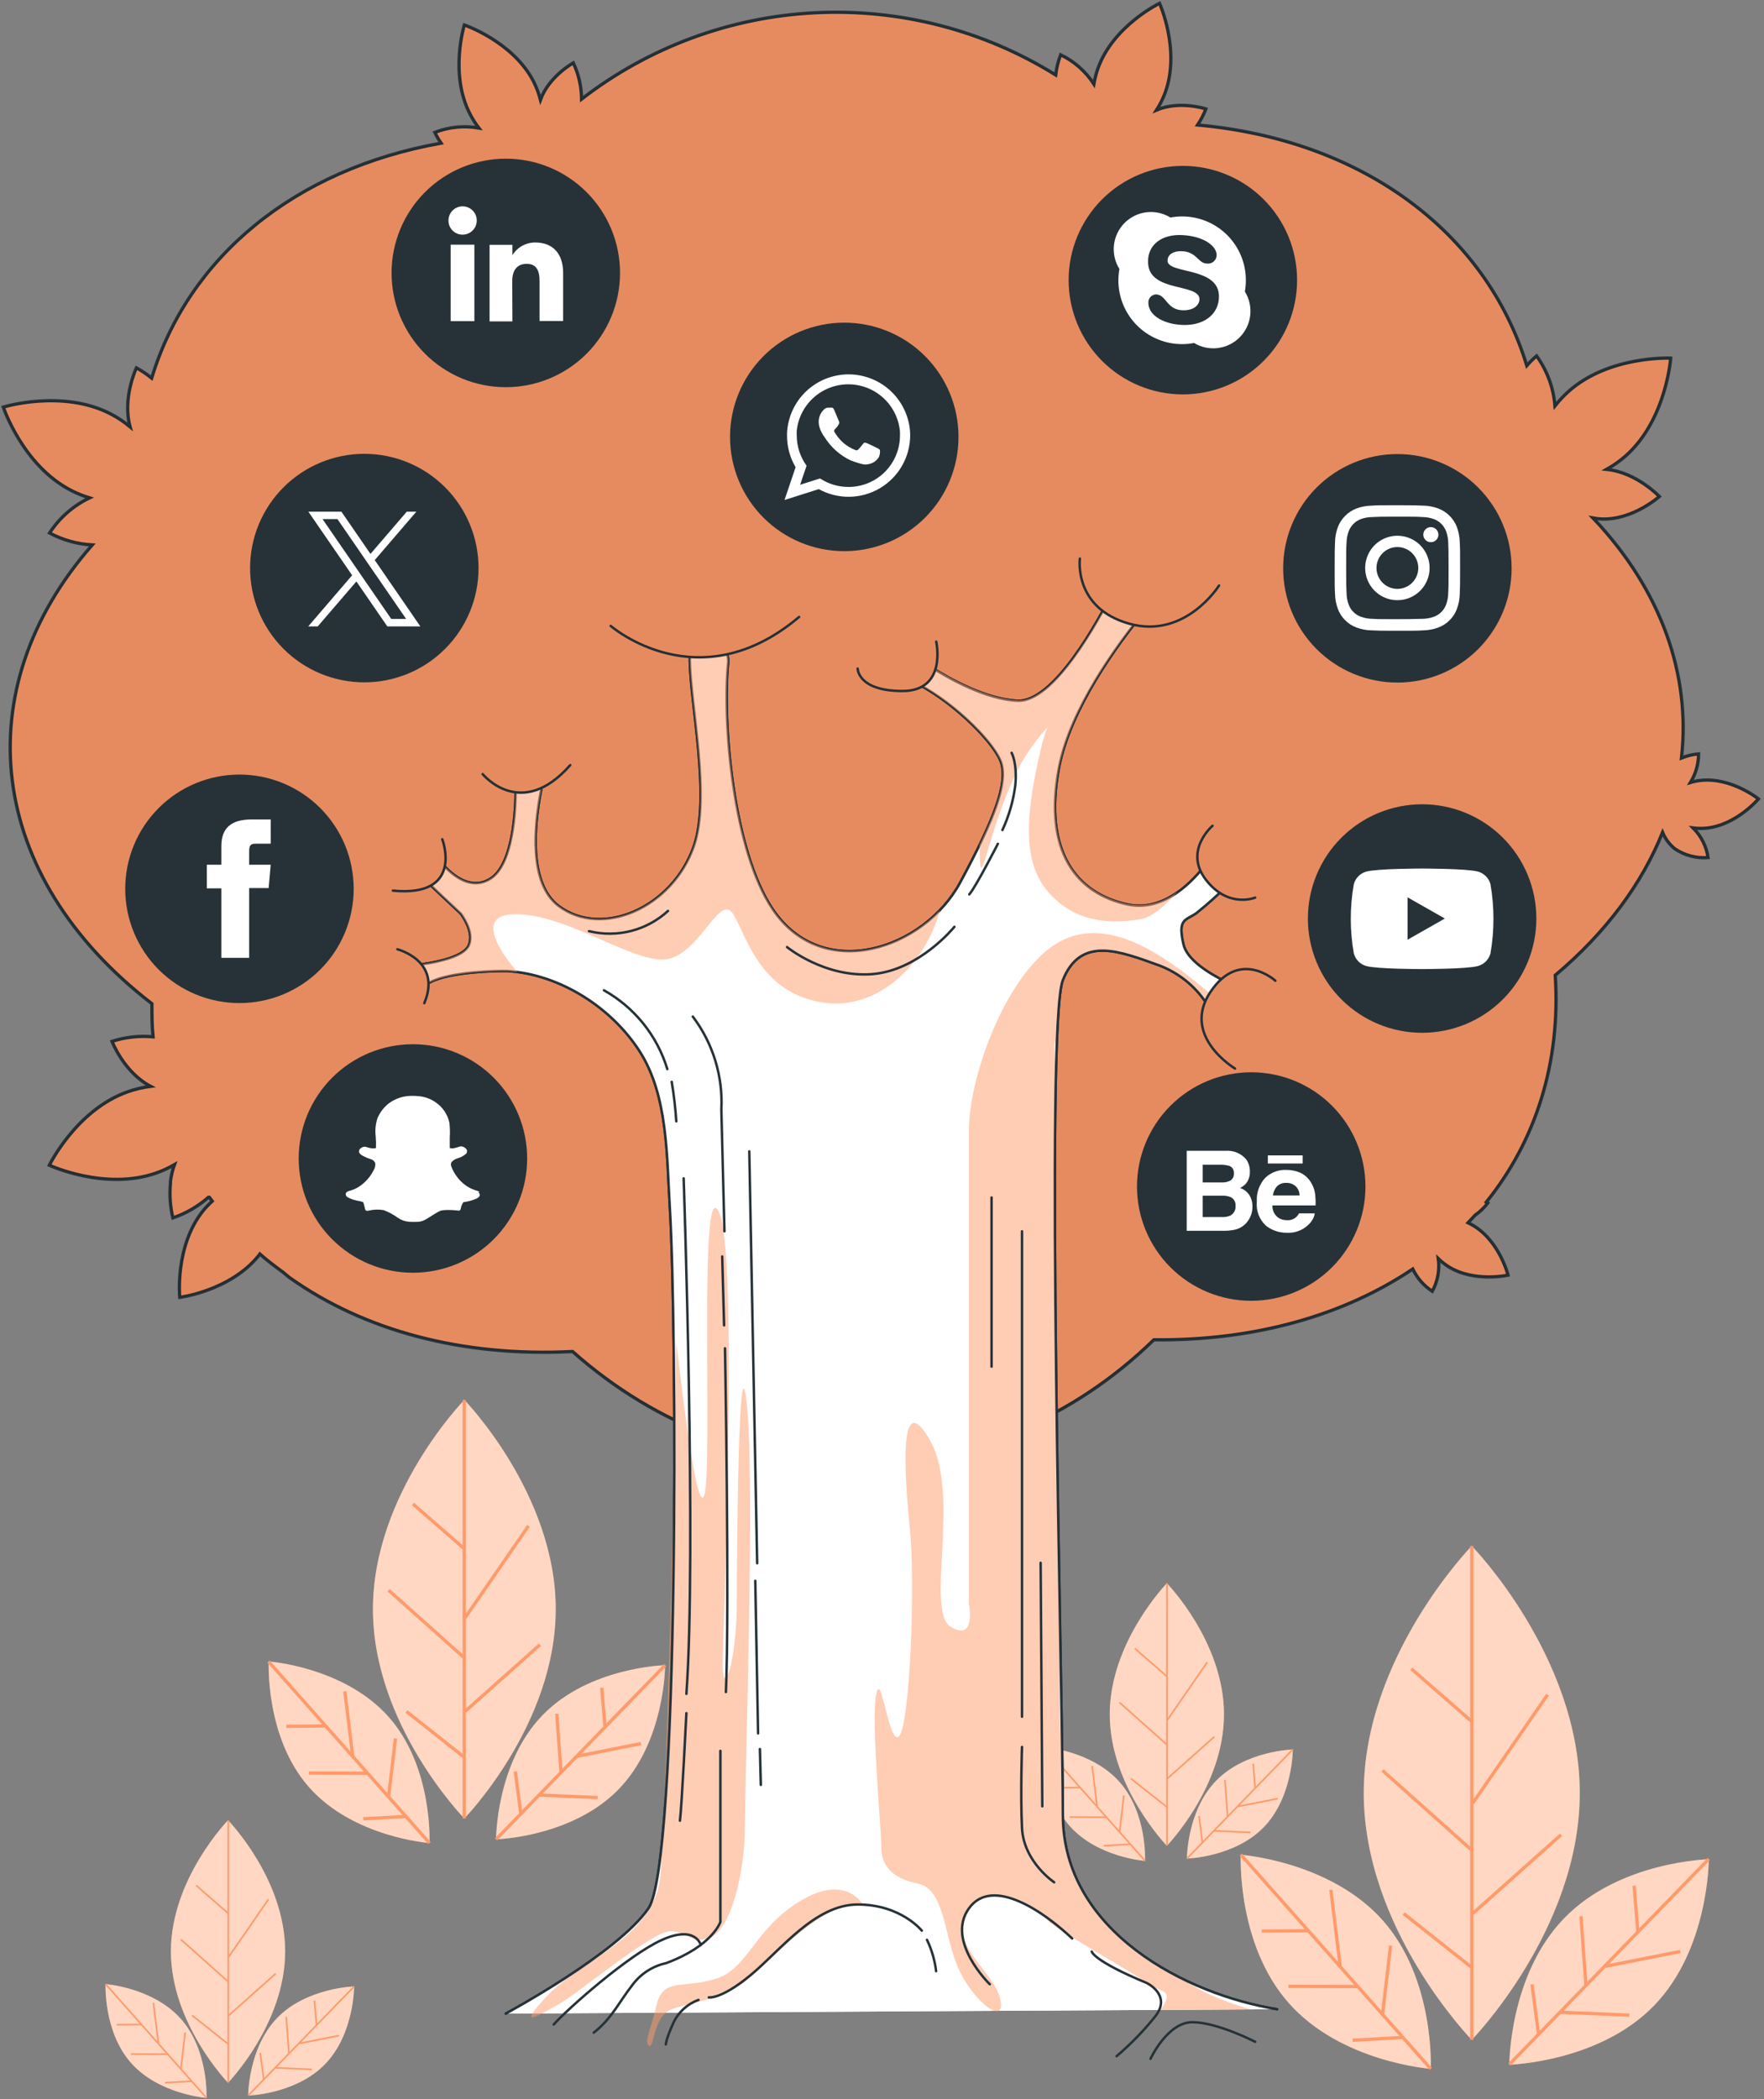<svg width="538" height="640" viewBox="0 0 538 640" fill="none" xmlns="http://www.w3.org/2000/svg">
<rect x="0" y="0" width="538" height="640" fill="#808080" stroke="none"/>
<path d="M393.106 610.804C409.098 628.851 436.36 630.803 436.36 630.803C436.36 630.803 437.684 603.505 421.692 585.511C405.701 567.516 378.421 565.53 378.421 565.53C378.421 565.53 377.097 592.775 393.106 610.804Z" fill="#FF9A6A"/>
<path opacity="0.6" d="M393.106 610.804C409.098 628.851 436.36 630.803 436.36 630.803C436.36 630.803 437.684 603.505 421.692 585.511C405.701 567.516 378.421 565.53 378.421 565.53C378.421 565.53 377.097 592.775 393.106 610.804Z" fill="white"/>
<path d="M415.928 546.681C415.928 588.263 448.869 621.97 448.869 621.97C448.869 621.97 481.81 588.263 481.81 546.681C481.81 505.1 448.869 471.375 448.869 471.375C448.869 471.375 415.928 505.082 415.928 546.681Z" fill="#FF9A6A"/>
<path opacity="0.6" d="M415.928 546.681C415.928 588.263 448.869 621.97 448.869 621.97C448.869 621.97 481.81 588.263 481.81 546.681C481.81 505.1 448.869 471.375 448.869 471.375C448.869 471.375 415.928 505.082 415.928 546.681Z" fill="white"/>
<path d="M448.869 621.97V471.375" stroke="#FF9A6A" stroke-miterlimit="10"/>
<path d="M448.868 524.906L430.42 508.81" stroke="#FF9A6A" stroke-miterlimit="10"/>
<path d="M449.164 549.8L472.002 516.702" stroke="#FF9A6A" stroke-miterlimit="10"/>
<path d="M448.868 564.136L421.641 539.835" stroke="#FF9A6A" stroke-miterlimit="10"/>
<path d="M449.164 583.455L476.095 559.45" stroke="#FF9A6A" stroke-miterlimit="10"/>
<path d="M449.164 600.143L428.086 583.455" stroke="#FF9A6A" stroke-miterlimit="10"/>
<path d="M436.361 630.803L378.422 565.478" stroke="#FF9A6A" stroke-miterlimit="10"/>
<path d="M399.012 588.698L384.832 588.803" stroke="#FF9A6A" stroke-miterlimit="10"/>
<path d="M408.715 599.377L405.893 576.243" stroke="#FF9A6A" stroke-miterlimit="10"/>
<path d="M414.115 605.718L392.949 605.648" stroke="#FF9A6A" stroke-miterlimit="10"/>
<path d="M421.676 613.975L424.115 593.21" stroke="#FF9A6A" stroke-miterlimit="10"/>
<path d="M428.085 621.222L412.529 622.093" stroke="#FF9A6A" stroke-miterlimit="10"/>
<path d="M477.036 584.918C460.243 602.216 460.33 629.548 460.33 629.548C460.33 629.548 487.662 628.834 504.455 611.536C521.248 594.238 521.161 566.906 521.161 566.906C521.161 566.906 493.846 567.498 477.036 584.918Z" fill="#FF9A6A"/>
<path opacity="0.6" d="M477.036 584.918C460.243 602.216 460.33 629.548 460.33 629.548C460.33 629.548 487.662 628.834 504.455 611.536C521.248 594.238 521.161 566.906 521.161 566.906C521.161 566.906 493.846 567.498 477.036 584.918Z" fill="white"/>
<path d="M460.33 629.461L521.161 566.819" stroke="#FF9A6A" stroke-miterlimit="10"/>
<path d="M499.542 589.082L498.375 574.937" stroke="#FF9A6A" stroke-miterlimit="10"/>
<path d="M489.613 599.551L512.468 595.022" stroke="#FF9A6A" stroke-miterlimit="10"/>
<path d="M483.691 605.404L482.176 584.291" stroke="#FF9A6A" stroke-miterlimit="10"/>
<path d="M476.008 613.557L496.912 614.445" stroke="#FF9A6A" stroke-miterlimit="10"/>
<path d="M469.267 620.507L467.246 605.038" stroke="#FF9A6A" stroke-miterlimit="10"/>
<path d="M94.32 545.009C107.89 560.303 130.989 561.958 130.989 561.958C130.989 561.958 132.103 538.825 118.551 523.53C104.998 508.235 81.969 506.598 81.969 506.598C81.969 506.598 80.767 529.731 94.32 545.009Z" fill="#FF9A6A"/>
<path opacity="0.6" d="M94.32 545.009C107.89 560.303 130.989 561.958 130.989 561.958C130.989 561.958 132.103 538.825 118.551 523.53C104.998 508.235 81.969 506.598 81.969 506.598C81.969 506.598 80.767 529.731 94.32 545.009Z" fill="white"/>
<path d="M113.742 490.659C113.742 525.899 141.614 554.468 141.614 554.468C141.614 554.468 169.486 525.899 169.486 490.659C169.486 455.418 141.614 426.849 141.614 426.849C141.614 426.849 113.742 455.418 113.742 490.659Z" fill="#FF9A6A"/>
<path opacity="0.6" d="M113.742 490.659C113.742 525.899 141.614 554.468 141.614 554.468C141.614 554.468 169.486 525.899 169.486 490.659C169.486 455.418 141.614 426.849 141.614 426.849C141.614 426.849 113.742 455.418 113.742 490.659Z" fill="white"/>
<path d="M141.58 554.468V426.849" stroke="#FF9A6A" stroke-miterlimit="10"/>
<path d="M141.579 472.211L125.953 458.571" stroke="#FF9A6A" stroke-miterlimit="10"/>
<path d="M141.824 493.306L161.178 465.26" stroke="#FF9A6A" stroke-miterlimit="10"/>
<path d="M141.58 505.465L118.516 484.875" stroke="#FF9A6A" stroke-miterlimit="10"/>
<path d="M141.824 521.84L164.662 501.494" stroke="#FF9A6A" stroke-miterlimit="10"/>
<path d="M141.824 535.985L123.969 521.84" stroke="#FF9A6A" stroke-miterlimit="10"/>
<path d="M130.988 561.958L81.881 506.598" stroke="#FF9A6A" stroke-miterlimit="10"/>
<path d="M99.336 526.265L87.316 526.37" stroke="#FF9A6A" stroke-miterlimit="10"/>
<path d="M107.558 535.323L105.172 515.708" stroke="#FF9A6A" stroke-miterlimit="10"/>
<path d="M112.122 540.689L94.197 540.637" stroke="#FF9A6A" stroke-miterlimit="10"/>
<path d="M118.533 547.709L120.606 530.098" stroke="#FF9A6A" stroke-miterlimit="10"/>
<path d="M123.968 553.841L110.781 554.572" stroke="#FF9A6A" stroke-miterlimit="10"/>
<path d="M165.463 522.99C151.231 537.658 151.301 560.826 151.301 560.826C151.301 560.826 174.452 560.216 188.684 545.549C202.916 530.881 202.847 507.73 202.847 507.73C202.847 507.73 179.695 508.27 165.463 522.99Z" fill="#FF9A6A"/>
<path opacity="0.6" d="M165.463 522.99C151.231 537.658 151.301 560.826 151.301 560.826C151.301 560.826 174.452 560.216 188.684 545.549C202.916 530.881 202.847 507.73 202.847 507.73C202.847 507.73 179.695 508.27 165.463 522.99Z" fill="white"/>
<path d="M151.301 560.826L202.847 507.73" stroke="#FF9A6A" stroke-miterlimit="10"/>
<path d="M184.52 526.596L183.527 514.611" stroke="#FF9A6A" stroke-miterlimit="10"/>
<path d="M176.105 535.48L195.477 531.63" stroke="#FF9A6A" stroke-miterlimit="10"/>
<path d="M171.088 540.427L169.816 522.537" stroke="#FF9A6A" stroke-miterlimit="10"/>
<path d="M164.592 547.343L182.291 548.092" stroke="#FF9A6A" stroke-miterlimit="10"/>
<path d="M158.877 553.231L157.152 540.131" stroke="#FF9A6A" stroke-miterlimit="10"/>
<path d="M40.004 629.043C48.505 638.624 62.98 639.669 62.98 639.669C62.98 639.669 63.677 625.176 55.176 615.595C46.675 606.014 32.199 604.969 32.199 604.969C32.199 604.969 31.503 619.462 40.004 629.043Z" fill="#FF9A6A"/>
<path opacity="0.6" d="M40.004 629.043C48.505 638.624 62.98 639.669 62.98 639.669C62.98 639.669 63.677 625.176 55.176 615.595C46.675 606.014 32.199 604.969 32.199 604.969C32.199 604.969 31.503 619.462 40.004 629.043Z" fill="white"/>
<path d="M52.127 594.987C52.127 617.075 69.547 635.053 69.547 635.053C69.547 635.053 86.967 617.145 86.967 594.987C86.967 572.828 69.547 555.008 69.547 555.008C69.547 555.008 52.127 572.898 52.127 594.987Z" fill="#FF9A6A"/>
<path opacity="0.6" d="M52.127 594.987C52.127 617.075 69.547 635.053 69.547 635.053C69.547 635.053 86.967 617.145 86.967 594.987C86.967 572.828 69.547 555.008 69.547 555.008C69.547 555.008 52.127 572.898 52.127 594.987Z" fill="white"/>
<path d="M69.617 634.983V555.008" stroke="#FF9A6A" stroke-width="0.5" stroke-miterlimit="10"/>
<path d="M69.618 583.42L59.828 574.884" stroke="#FF9A6A" stroke-width="0.5" stroke-miterlimit="10"/>
<path d="M69.773 596.642L81.898 579.083" stroke="#FF9A6A" stroke-width="0.5" stroke-miterlimit="10"/>
<path d="M69.617 604.255L55.158 591.364" stroke="#FF9A6A" stroke-width="0.5" stroke-miterlimit="10"/>
<path d="M69.773 614.515L84.075 601.781" stroke="#FF9A6A" stroke-width="0.5" stroke-miterlimit="10"/>
<path d="M69.775 623.381L58.574 614.515" stroke="#FF9A6A" stroke-width="0.5" stroke-miterlimit="10"/>
<path d="M62.98 639.669L32.199 604.969" stroke="#FF9A6A" stroke-width="0.5" stroke-miterlimit="10"/>
<path d="M43.139 617.302L35.596 617.354" stroke="#FF9A6A" stroke-width="0.5" stroke-miterlimit="10"/>
<path d="M48.295 622.981L46.797 610.682" stroke="#FF9A6A" stroke-width="0.5" stroke-miterlimit="10"/>
<path d="M51.152 626.343L39.916 626.308" stroke="#FF9A6A" stroke-width="0.5" stroke-miterlimit="10"/>
<path d="M55.176 630.733L56.465 619.706" stroke="#FF9A6A" stroke-width="0.5" stroke-miterlimit="10"/>
<path d="M58.591 634.583L50.316 635.035" stroke="#FF9A6A" stroke-width="0.5" stroke-miterlimit="10"/>
<path d="M84.582 615.246C75.662 624.444 75.697 638.955 75.697 638.955C75.697 638.955 90.208 638.572 99.127 629.391C108.046 620.211 108.011 605.683 108.011 605.683C108.011 605.683 93.501 606.066 84.582 615.246Z" fill="#FF9A6A"/>
<path opacity="0.6" d="M84.582 615.246C75.662 624.444 75.697 638.955 75.697 638.955C75.697 638.955 90.208 638.572 99.127 629.391C108.046 620.211 108.011 605.683 108.011 605.683C108.011 605.683 93.501 606.066 84.582 615.246Z" fill="white"/>
<path d="M75.697 638.955L108.011 605.683" stroke="#FF9A6A" stroke-width="0.5" stroke-miterlimit="10"/>
<path d="M96.531 617.511L95.904 610.003" stroke="#FF9A6A" stroke-width="0.5" stroke-miterlimit="10"/>
<path d="M91.254 623.068L103.396 620.664" stroke="#FF9A6A" stroke-width="0.5" stroke-miterlimit="10"/>
<path d="M88.118 626.169L87.299 614.968" stroke="#FF9A6A" stroke-width="0.5" stroke-miterlimit="10"/>
<path d="M84.023 630.506L95.137 630.977" stroke="#FF9A6A" stroke-width="0.5" stroke-miterlimit="10"/>
<path d="M80.453 634.199L79.373 625.995" stroke="#FF9A6A" stroke-width="0.5" stroke-miterlimit="10"/>
<path d="M326.266 556.785C334.749 566.366 349.225 567.411 349.225 567.411C349.225 567.411 349.939 552.918 341.438 543.337C332.937 533.756 318.461 532.71 318.461 532.71C318.461 532.71 317.799 547.204 326.266 556.785Z" fill="#FF9A6A"/>
<path opacity="0.6" d="M326.266 556.785C334.749 566.366 349.225 567.411 349.225 567.411C349.225 567.411 349.939 552.918 341.438 543.337C332.937 533.756 318.461 532.71 318.461 532.71C318.461 532.71 317.799 547.204 326.266 556.785Z" fill="white"/>
<path d="M338.461 522.729C338.461 544.817 355.881 562.795 355.881 562.795C355.881 562.795 373.301 544.887 373.301 522.729C373.301 500.571 355.881 482.75 355.881 482.75C355.881 482.75 338.461 500.658 338.461 522.729Z" fill="#FF9A6A"/>
<path opacity="0.6" d="M338.461 522.729C338.461 544.817 355.881 562.795 355.881 562.795C355.881 562.795 373.301 544.887 373.301 522.729C373.301 500.571 355.881 482.75 355.881 482.75C355.881 482.75 338.461 500.658 338.461 522.729Z" fill="white"/>
<path d="M355.916 562.725V482.75" stroke="#FF9A6A" stroke-width="0.5" stroke-miterlimit="10"/>
<path d="M355.915 511.179L346.107 502.626" stroke="#FF9A6A" stroke-width="0.5" stroke-miterlimit="10"/>
<path d="M356.072 524.384L368.197 506.824" stroke="#FF9A6A" stroke-width="0.5" stroke-miterlimit="10"/>
<path d="M355.916 532.014L341.457 519.105" stroke="#FF9A6A" stroke-width="0.5" stroke-miterlimit="10"/>
<path d="M356.072 542.274L370.374 529.522" stroke="#FF9A6A" stroke-width="0.5" stroke-miterlimit="10"/>
<path d="M356.072 551.123L344.871 542.274" stroke="#FF9A6A" stroke-width="0.5" stroke-miterlimit="10"/>
<path d="M349.26 567.411L318.496 532.71" stroke="#FF9A6A" stroke-width="0.5" stroke-miterlimit="10"/>
<path d="M329.437 545.044L321.895 545.114" stroke="#FF9A6A" stroke-width="0.5" stroke-miterlimit="10"/>
<path d="M334.594 550.722L333.096 538.441" stroke="#FF9A6A" stroke-width="0.5" stroke-miterlimit="10"/>
<path d="M337.451 554.085L326.215 554.05" stroke="#FF9A6A" stroke-width="0.5" stroke-miterlimit="10"/>
<path d="M341.475 558.475L342.764 547.448" stroke="#FF9A6A" stroke-width="0.5" stroke-miterlimit="10"/>
<path d="M344.87 562.324L336.613 562.777" stroke="#FF9A6A" stroke-width="0.5" stroke-miterlimit="10"/>
<path d="M370.878 542.988C361.959 552.186 361.994 566.697 361.994 566.697C361.994 566.697 376.505 566.314 385.424 557.133C394.343 547.953 394.291 533.425 394.291 533.425C394.291 533.425 379.797 533.808 370.878 542.988Z" fill="#FF9A6A"/>
<path opacity="0.6" d="M370.878 542.988C361.959 552.186 361.994 566.697 361.994 566.697C361.994 566.697 376.505 566.314 385.424 557.133C394.343 547.953 394.291 533.425 394.291 533.425C394.291 533.425 379.797 533.808 370.878 542.988Z" fill="white"/>
<path d="M361.994 566.697L394.291 533.425" stroke="#FF9A6A" stroke-width="0.5" stroke-miterlimit="10"/>
<path d="M382.811 545.253L382.201 537.745" stroke="#FF9A6A" stroke-width="0.5" stroke-miterlimit="10"/>
<path d="M377.551 550.81L389.693 548.406" stroke="#FF9A6A" stroke-width="0.5" stroke-miterlimit="10"/>
<path d="M374.397 553.928L373.596 542.709" stroke="#FF9A6A" stroke-width="0.5" stroke-miterlimit="10"/>
<path d="M370.322 558.248L381.419 558.718" stroke="#FF9A6A" stroke-width="0.5" stroke-miterlimit="10"/>
<path d="M366.75 561.941L365.67 553.736" stroke="#FF9A6A" stroke-width="0.5" stroke-miterlimit="10"/>
<path d="M520.342 252.527C529.558 251.622 536.317 243.591 536.317 243.591C536.317 243.591 528.129 237.024 518.897 237.929C517.775 238.035 516.666 238.251 515.587 238.574C517.194 235.952 518.05 232.939 518.06 229.864C516.265 230.012 514.502 230.435 512.834 231.118C515.691 205.702 506.668 179.903 485.868 157.954C486.691 158.106 487.523 158.205 488.359 158.25C497.975 158.668 506.093 151.387 506.093 151.387C506.093 151.387 499.125 144.018 490.014 143.112C492.1 141.946 494.056 140.562 495.85 138.984C508.236 127.957 509.542 109.196 509.542 109.196C509.542 109.196 490.763 108.325 478.378 119.351C476.877 120.699 475.496 122.173 474.249 123.759C473.81 118.26 471.869 112.988 468.64 108.516C467.575 109.428 466.579 110.418 465.661 111.478C453.136 70.61 415.422 42.651 365.252 38.105C366.274 36.569 367.127 34.928 367.796 33.21C367.796 33.21 359.782 30.562 352.745 33.541C353.816 31.858 354.704 30.065 355.392 28.193C360.078 15.215 353.65 1 353.65 1C353.65 1 339.575 7.794 334.889 20.754C334.327 22.335 333.902 23.961 333.617 25.614C331.123 21.765 327.615 18.679 323.479 16.695C322.724 18.675 322.215 20.741 321.964 22.845C299.986 9.188 274.359 2.576 248.517 3.893C222.675 5.21 197.853 14.393 177.378 30.213C177.348 26.392 176.486 22.623 174.852 19.169C174.852 19.169 167.431 23.245 164.835 30.405C164.329 28.478 163.622 26.61 162.727 24.831C156.421 12.637 141.614 7.602 141.614 7.602C141.614 7.602 136.981 22.531 143.356 34.795C144.119 36.285 145.017 37.702 146.039 39.028C141.523 38.239 136.878 38.703 132.608 40.369C133.157 41.511 133.798 42.606 134.524 43.644C90.016 51.57 57.476 78.275 46.257 115.293C44.804 114.11 43.248 113.06 41.606 112.157C41.606 112.157 37.234 121.302 39.672 130.134C37.835 128.605 35.838 127.279 33.715 126.18C18.977 118.585 1 124.125 1 124.125C1 124.125 6.94 141.963 21.695 149.54C23.492 150.463 25.37 151.221 27.304 151.805C22.333 154.189 18.114 157.896 15.11 162.518C19.129 164.67 23.571 165.913 28.123 166.159C-10.584 210.249 -4.261 267.056 46.327 306.042C46.327 309.526 46.327 312.818 46.675 316.128C42.449 315.742 38.188 316.216 34.15 317.521C34.15 317.521 37.791 326.98 45.909 331.231C43.535 331.542 41.2 332.096 38.941 332.886C23.263 338.425 15.04 355.288 15.04 355.288C15.04 355.288 32.095 363.179 47.72 357.64C49.623 356.968 51.46 356.122 53.208 355.114C52.609 356.745 52.2 358.44 51.988 360.166C51.979 360.357 51.979 360.549 51.988 360.74C51.645 364.293 51.892 367.878 52.72 371.349C56.712 369.999 60.396 367.867 63.555 365.078H63.851C64.13 365.479 64.426 365.862 64.722 366.245C63.696 367.177 62.741 368.184 61.865 369.259C53.26 380.042 54.81 395.58 54.81 395.58C54.81 395.58 70.192 393.647 78.902 382.846L79.251 382.359C81.567 384.414 83.832 386.086 86.358 387.95C87.456 388.856 88.1 389.449 88.779 389.884C111.042 405.562 140.708 413.819 174.625 412.095C226.99 458.606 302.07 457.09 351.908 408.523C382.986 408.854 410.091 400.928 430.873 386.94C432.199 389.708 434.26 392.058 436.831 393.734C438.492 390.7 439.14 387.215 438.677 383.787C439.636 384.723 440.693 385.553 441.831 386.261C449.704 391.121 459.947 388.804 459.947 388.804C459.947 388.804 457.404 378.631 449.495 373.771C448.931 373.427 448.35 373.113 447.753 372.83C448.485 372.063 449.199 371.297 449.896 370.53C451.363 369.493 452.666 368.243 453.763 366.82L453.31 366.541C468.257 348.006 476.078 324.193 474.336 297.366C490.014 284.18 500.815 269.338 507.068 253.816C507.867 255.729 509.116 257.42 510.709 258.746C513.708 260.808 517.325 261.774 520.952 261.481C520.439 258.065 518.845 254.903 516.406 252.458C517.712 252.616 519.031 252.639 520.342 252.527Z" fill="#FF9A6A" stroke="#263238" stroke-miterlimit="10"/>
<path opacity="0.1" d="M520.342 252.527C529.558 251.622 536.317 243.591 536.317 243.591C536.317 243.591 528.129 237.024 518.897 237.929C517.775 238.035 516.666 238.251 515.587 238.574C517.194 235.952 518.05 232.939 518.06 229.864C516.265 230.012 514.502 230.435 512.834 231.118C515.691 205.702 506.668 179.903 485.868 157.954C486.691 158.106 487.523 158.205 488.359 158.25C497.975 158.668 506.093 151.387 506.093 151.387C506.093 151.387 499.125 144.018 490.014 143.112C492.1 141.946 494.056 140.562 495.85 138.984C508.236 127.957 509.542 109.196 509.542 109.196C509.542 109.196 490.763 108.325 478.378 119.351C476.877 120.699 475.496 122.173 474.249 123.759C473.81 118.26 471.869 112.988 468.64 108.516C467.575 109.428 466.579 110.418 465.661 111.478C453.136 70.61 415.422 42.651 365.252 38.105C366.274 36.569 367.127 34.928 367.796 33.21C367.796 33.21 359.782 30.562 352.745 33.541C353.816 31.858 354.704 30.065 355.392 28.193C360.078 15.215 353.65 1 353.65 1C353.65 1 339.575 7.794 334.889 20.754C334.327 22.335 333.902 23.961 333.617 25.614C331.123 21.765 327.615 18.679 323.479 16.695C322.724 18.675 322.215 20.741 321.964 22.845C299.986 9.188 274.359 2.576 248.517 3.893C222.675 5.21 197.853 14.393 177.378 30.213C177.348 26.392 176.486 22.623 174.852 19.169C174.852 19.169 167.431 23.245 164.835 30.405C164.329 28.478 163.622 26.61 162.727 24.831C156.421 12.637 141.614 7.602 141.614 7.602C141.614 7.602 136.981 22.531 143.356 34.795C144.119 36.285 145.017 37.702 146.039 39.028C141.523 38.239 136.878 38.703 132.608 40.369C133.157 41.511 133.798 42.606 134.524 43.644C90.016 51.57 57.476 78.275 46.257 115.293C44.804 114.11 43.248 113.06 41.606 112.157C41.606 112.157 37.234 121.302 39.672 130.134C37.835 128.605 35.838 127.279 33.715 126.18C18.977 118.585 1 124.125 1 124.125C1 124.125 6.94 141.963 21.695 149.54C23.492 150.463 25.37 151.221 27.304 151.805C22.333 154.189 18.114 157.896 15.11 162.518C19.129 164.67 23.571 165.913 28.123 166.159C-10.584 210.249 -4.261 267.056 46.327 306.042C46.327 309.526 46.327 312.818 46.675 316.128C42.449 315.742 38.188 316.216 34.15 317.521C34.15 317.521 37.791 326.98 45.909 331.231C43.535 331.542 41.2 332.096 38.941 332.886C23.263 338.425 15.04 355.288 15.04 355.288C15.04 355.288 32.095 363.179 47.72 357.64C49.623 356.968 51.46 356.122 53.208 355.114C52.758 356.317 52.419 357.559 52.197 358.824C51.968 360.09 51.834 361.371 51.797 362.657C51.728 363.817 51.728 364.98 51.797 366.141C51.797 367.081 51.971 368.022 52.128 368.945C52.215 369.555 52.337 370.165 52.476 370.687C52.476 370.879 52.476 371.053 52.598 371.245C56.59 369.895 60.274 367.763 63.433 364.973H63.729C64.008 365.374 64.304 365.757 64.6 366.141C63.574 367.072 62.619 368.079 61.743 369.154C53.138 379.937 54.688 395.476 54.688 395.476C54.688 395.476 70.192 393.647 78.902 382.846L79.251 382.359C81.567 384.414 83.519 385.843 86.027 387.724C87.438 388.752 88.117 389.466 88.779 389.884C111.042 405.562 140.708 413.819 174.625 412.095C226.99 458.606 302.07 457.09 351.908 408.523C382.986 408.854 410.091 400.928 430.873 386.94C432.199 389.708 434.26 392.058 436.831 393.734C438.492 390.7 439.14 387.215 438.677 383.787C439.636 384.723 440.693 385.553 441.831 386.261C449.704 391.121 459.947 388.804 459.947 388.804C459.947 388.804 457.404 378.631 449.495 373.771C448.931 373.427 448.35 373.113 447.753 372.83C448.485 372.063 449.199 371.297 449.896 370.53C451.363 369.493 452.666 368.243 453.763 366.82L453.31 366.541C468.257 348.006 476.078 324.193 474.336 297.366C490.014 284.18 500.815 269.338 507.068 253.816C507.867 255.729 509.116 257.42 510.709 258.746C513.708 260.808 517.325 261.774 520.952 261.481C520.439 258.065 518.845 254.903 516.406 252.458C517.712 252.616 519.031 252.639 520.342 252.527Z" fill="black"/>
<path d="M389.5 612.634C362.047 608.244 324.158 589.012 324.158 553.406C324.158 517.799 318.671 312.557 324.158 298.83C329.645 285.103 341.735 290.12 353.772 294.44C359.44 296.64 364.302 300.518 367.708 305.554C368.092 306.129 368.6 306.612 369.193 306.967C369.787 307.322 370.452 307.541 371.14 307.608C371.829 307.674 372.523 307.587 373.174 307.353C373.825 307.118 374.415 306.742 374.903 306.251C375.369 305.736 375.71 305.121 375.899 304.453C376.089 303.785 376.122 303.083 375.995 302.4C375.869 301.717 375.587 301.073 375.171 300.517C374.754 299.961 374.216 299.509 373.596 299.196C368.649 296.757 361.925 292.611 360.914 287.855C359.172 280.173 361.454 280.713 364.747 278.518C368.286 275.703 371.654 272.678 374.833 269.46C375.337 269.033 375.745 268.505 376.03 267.909C376.315 267.313 376.47 266.663 376.485 266.003C376.5 265.343 376.375 264.687 376.118 264.078C375.861 263.47 375.478 262.923 374.994 262.474C374.51 262.024 373.936 261.683 373.31 261.472C372.684 261.261 372.021 261.185 371.363 261.249C370.706 261.313 370.07 261.516 369.497 261.845C368.924 262.173 368.427 262.619 368.039 263.154C364.085 268.484 355.166 278.187 343.895 275.783C328.513 272.491 318.078 259.861 322.991 233.975C326.475 216.085 340.672 196.609 349.121 186.349C349.754 185.686 350.217 184.878 350.469 183.996C350.722 183.114 350.756 182.184 350.569 181.286C350.382 180.388 349.98 179.549 349.397 178.841C348.814 178.133 348.068 177.577 347.222 177.221C345.871 176.608 344.335 176.541 342.936 177.035C341.536 177.528 340.382 178.544 339.714 179.869C334.749 189.746 321.353 214.099 310.396 213.664C300.763 213.28 289.492 206.957 283.657 203.212C283.271 202.951 282.835 202.773 282.376 202.691C281.918 202.608 281.447 202.622 280.995 202.732C280.542 202.842 280.117 203.045 279.748 203.329C279.378 203.612 279.072 203.97 278.849 204.379C278.461 205.135 278.386 206.014 278.64 206.826C278.894 207.637 279.457 208.316 280.207 208.716C291.687 214.744 303.916 227.216 305.449 232.878C307.104 238.923 303.812 248.8 292.837 269.111C281.862 289.423 251.029 299.858 235.734 277.351C223.54 259.443 220.3 220.004 222.059 202.219C222.154 201.421 222.087 200.612 221.865 199.841C221.642 199.069 221.267 198.35 220.762 197.725C220.258 197.1 219.633 196.582 218.925 196.202C218.218 195.822 217.441 195.588 216.642 195.512C215.831 195.459 215.018 195.574 214.254 195.851C213.49 196.127 212.792 196.559 212.203 197.119C211.614 197.678 211.147 198.354 210.832 199.102C210.516 199.851 210.359 200.657 210.371 201.47C210.58 214.831 216.816 243.278 211.573 258.137C204.988 276.811 183.579 286.131 170.392 276.254C161.124 269.286 163.006 251.448 164.939 241.414C165.131 240.777 165.151 240.101 164.997 239.454C164.843 238.808 164.52 238.213 164.062 237.732C163.604 237.25 163.026 236.899 162.387 236.713C161.749 236.528 161.073 236.515 160.428 236.675C159.54 236.839 158.739 237.308 158.162 238.002C157.586 238.696 157.272 239.571 157.274 240.473C157.274 247.04 156.525 263.589 149.54 267.944C143.791 271.533 138.287 267.16 135.169 263.694C134.556 262.998 133.702 262.563 132.779 262.475C131.857 262.388 130.936 262.655 130.204 263.223C129.806 263.543 129.481 263.943 129.25 264.397C129.019 264.852 128.888 265.35 128.865 265.86C128.842 266.369 128.928 266.877 129.116 267.351C129.305 267.825 129.593 268.252 129.96 268.606C132.242 270.784 136.005 274.337 140.569 278.605C142.206 280.922 144.419 284.964 142.955 288.273C141.492 291.583 133.897 293.256 129.385 293.9C128.976 293.961 128.584 294.109 128.236 294.333C127.888 294.557 127.592 294.853 127.368 295.201C127.144 295.549 126.997 295.941 126.936 296.351C126.875 296.76 126.902 297.178 127.016 297.576V297.715C127.141 298.138 127.359 298.527 127.654 298.855C127.95 299.182 128.315 299.439 128.723 299.606C129.131 299.773 129.572 299.847 130.012 299.821C130.452 299.795 130.881 299.671 131.266 299.457C137.346 296.269 151.648 295.973 154.818 296.078C170.914 297.105 186.662 307.279 195.215 320.744C203.768 334.21 203.333 352.71 204.291 368.162C206.486 403.838 207.148 568.108 197.811 581.835C188.474 595.562 154.261 613.958 154.261 613.958" fill="white"/>
<path d="M389.5 612.634C362.047 608.244 324.158 589.012 324.158 553.406C324.158 517.799 318.671 312.557 324.158 298.83C329.645 285.103 341.735 290.12 353.772 294.44C359.44 296.64 364.302 300.518 367.708 305.554C368.092 306.129 368.6 306.612 369.193 306.967C369.787 307.322 370.452 307.541 371.14 307.608C371.829 307.674 372.523 307.587 373.174 307.353C373.825 307.118 374.415 306.742 374.903 306.251C375.369 305.736 375.71 305.121 375.899 304.453C376.089 303.785 376.122 303.083 375.995 302.4C375.869 301.717 375.587 301.073 375.171 300.517C374.754 299.961 374.216 299.509 373.596 299.196C368.649 296.757 361.925 292.611 360.914 287.855C359.172 280.173 361.454 280.713 364.747 278.518C368.286 275.703 371.654 272.678 374.833 269.46C375.337 269.033 375.745 268.505 376.03 267.909C376.315 267.313 376.47 266.663 376.485 266.003C376.5 265.343 376.375 264.687 376.118 264.078C375.861 263.47 375.478 262.923 374.994 262.474C374.51 262.024 373.936 261.683 373.31 261.472C372.684 261.261 372.021 261.185 371.363 261.249C370.706 261.313 370.07 261.516 369.497 261.845C368.924 262.173 368.427 262.619 368.039 263.154C364.085 268.484 355.166 278.187 343.895 275.783C328.513 272.491 318.078 259.861 322.991 233.975C326.475 216.085 340.672 196.609 349.121 186.349C349.754 185.686 350.217 184.878 350.469 183.996C350.722 183.114 350.756 182.184 350.569 181.286C350.382 180.388 349.98 179.549 349.397 178.841C348.814 178.133 348.068 177.577 347.222 177.221C345.871 176.608 344.335 176.541 342.936 177.035C341.536 177.528 340.382 178.544 339.714 179.869C334.749 189.746 321.353 214.099 310.396 213.664C300.763 213.28 289.492 206.957 283.657 203.212C283.271 202.951 282.835 202.773 282.376 202.691C281.918 202.608 281.447 202.622 280.995 202.732C280.542 202.842 280.117 203.045 279.748 203.329C279.378 203.612 279.072 203.97 278.849 204.379C278.461 205.135 278.386 206.014 278.64 206.826C278.894 207.637 279.457 208.316 280.207 208.716C291.687 214.744 303.916 227.216 305.449 232.878C307.104 238.923 303.812 248.8 292.837 269.111C281.862 289.423 251.029 299.858 235.734 277.351C223.54 259.443 220.3 220.004 222.059 202.219C222.154 201.421 222.087 200.612 221.865 199.841C221.642 199.069 221.267 198.35 220.762 197.725C220.258 197.1 219.633 196.582 218.926 196.202C218.218 195.822 217.441 195.588 216.642 195.512C215.831 195.459 215.018 195.574 214.254 195.851C213.49 196.127 212.792 196.559 212.203 197.119C211.614 197.678 211.147 198.354 210.832 199.102C210.516 199.851 210.359 200.657 210.371 201.47C210.58 214.831 216.816 243.278 211.573 258.137C204.988 276.811 183.579 286.131 170.392 276.254C161.124 269.286 163.006 251.448 164.939 241.414C165.131 240.777 165.151 240.101 164.997 239.454C164.843 238.808 164.52 238.213 164.062 237.732C163.604 237.25 163.026 236.899 162.387 236.713C161.749 236.528 161.073 236.515 160.428 236.675C159.54 236.839 158.739 237.308 158.162 238.002C157.586 238.696 157.272 239.571 157.274 240.473C157.274 247.04 156.525 263.589 149.54 267.944C143.791 271.533 138.287 267.16 135.169 263.694C134.556 262.998 133.702 262.563 132.779 262.475C131.857 262.388 130.936 262.655 130.204 263.223C129.806 263.543 129.481 263.943 129.25 264.397C129.019 264.852 128.888 265.35 128.865 265.86C128.842 266.369 128.928 266.877 129.116 267.351C129.305 267.825 129.593 268.252 129.96 268.606C132.242 270.784 136.005 274.337 140.569 278.605C142.206 280.922 144.419 284.964 142.955 288.273C141.492 291.583 133.897 293.256 129.385 293.9C128.976 293.961 128.584 294.109 128.236 294.333C127.888 294.557 127.592 294.853 127.368 295.201C127.144 295.549 126.997 295.941 126.936 296.351C126.875 296.76 126.902 297.178 127.016 297.576V297.715C127.141 298.138 127.359 298.527 127.654 298.855C127.95 299.182 128.315 299.439 128.723 299.606C129.131 299.773 129.572 299.847 130.012 299.821C130.452 299.795 130.881 299.671 131.266 299.457C137.346 296.269 151.648 295.973 154.818 296.078C170.914 297.105 186.662 307.279 195.215 320.744C203.768 334.21 203.333 352.71 204.291 368.162C206.486 403.838 207.148 568.108 197.811 581.835C188.474 595.562 154.261 613.958 154.261 613.958" stroke="#263238" stroke-width="0.75" stroke-linecap="round" stroke-linejoin="round"/>
<path d="M389.5 612.634C362.047 608.244 324.158 589.012 324.158 553.406C324.158 517.799 318.671 312.557 324.158 298.83C329.645 285.103 341.735 290.12 353.772 294.44C359.44 296.64 364.302 300.518 367.708 305.554C368.092 306.129 368.6 306.612 369.193 306.967C369.787 307.322 370.452 307.541 371.14 307.608C371.829 307.674 372.523 307.587 373.174 307.353C373.825 307.118 374.415 306.742 374.903 306.251C375.369 305.736 375.71 305.121 375.899 304.453C376.089 303.785 376.122 303.083 375.995 302.4C375.869 301.717 375.587 301.073 375.171 300.517C374.754 299.961 374.216 299.509 373.596 299.196C368.649 296.757 361.925 292.611 360.914 287.855C359.172 280.173 361.454 280.713 364.747 278.518C368.286 275.703 371.654 272.678 374.833 269.46C375.337 269.033 375.745 268.505 376.03 267.909C376.315 267.313 376.47 266.663 376.485 266.003C376.5 265.343 376.375 264.687 376.118 264.078C375.861 263.47 375.478 262.923 374.994 262.474C374.51 262.024 373.936 261.683 373.31 261.472C372.684 261.261 372.021 261.185 371.363 261.249C370.706 261.313 370.07 261.516 369.497 261.845C368.924 262.173 368.427 262.619 368.039 263.154C364.085 268.484 355.166 278.187 343.895 275.783C328.513 272.491 318.078 259.861 322.991 233.975C326.475 216.085 340.672 196.609 349.121 186.349C349.754 185.686 350.217 184.878 350.469 183.996C350.722 183.114 350.756 182.184 350.569 181.286C350.382 180.388 349.98 179.549 349.397 178.841C348.814 178.133 348.068 177.577 347.222 177.221C345.871 176.608 344.335 176.541 342.936 177.035C341.536 177.528 340.382 178.544 339.714 179.869C334.749 189.746 321.353 214.099 310.396 213.664C300.763 213.28 289.492 206.957 283.657 203.212C283.271 202.951 282.835 202.773 282.376 202.691C281.918 202.608 281.447 202.622 280.995 202.732C280.542 202.842 280.117 203.045 279.748 203.329C279.378 203.612 279.072 203.97 278.849 204.379C278.461 205.135 278.386 206.014 278.64 206.826C278.894 207.637 279.457 208.316 280.207 208.716C291.687 214.744 303.916 227.216 305.449 232.878C307.104 238.923 303.812 248.8 292.837 269.111C281.862 289.423 251.029 299.858 235.734 277.351C223.54 259.443 220.3 220.004 222.059 202.219C222.154 201.421 222.087 200.612 221.865 199.841C221.642 199.069 221.267 198.35 220.762 197.725C220.258 197.1 219.633 196.582 218.925 196.202C218.218 195.822 217.441 195.588 216.642 195.512C215.831 195.459 215.018 195.574 214.254 195.851C213.49 196.127 212.792 196.559 212.203 197.119C211.614 197.678 211.147 198.354 210.832 199.102C210.516 199.851 210.359 200.657 210.371 201.47C210.58 214.831 216.816 243.278 211.573 258.137C204.988 276.811 183.579 286.131 170.392 276.254C161.124 269.286 163.006 251.448 164.939 241.414C165.131 240.777 165.151 240.101 164.997 239.454C164.843 238.808 164.52 238.213 164.062 237.732C163.604 237.25 163.026 236.899 162.387 236.713C161.749 236.528 161.073 236.515 160.428 236.675C159.54 236.839 158.739 237.308 158.162 238.002C157.586 238.696 157.272 239.571 157.274 240.473C157.274 247.04 156.525 263.589 149.54 267.944C143.791 271.533 138.287 267.16 135.169 263.694C134.556 262.998 133.702 262.563 132.779 262.475C131.857 262.388 130.936 262.655 130.204 263.223C129.806 263.543 129.481 263.943 129.25 264.397C129.019 264.852 128.888 265.35 128.865 265.86C128.842 266.369 128.928 266.877 129.116 267.351C129.305 267.825 129.593 268.252 129.96 268.606C132.242 270.784 136.005 274.337 140.569 278.605C142.206 280.922 144.419 284.964 142.955 288.273C141.492 291.583 133.897 293.256 129.385 293.9C128.976 293.961 128.584 294.109 128.236 294.333C127.888 294.557 127.592 294.853 127.368 295.201C127.144 295.549 126.997 295.941 126.936 296.351C126.875 296.76 126.902 297.178 127.016 297.576V297.715C127.141 298.138 127.359 298.527 127.654 298.855C127.95 299.182 128.315 299.439 128.723 299.606C129.131 299.773 129.572 299.847 130.012 299.821C130.452 299.795 130.881 299.671 131.266 299.457C137.346 296.269 151.648 295.973 154.818 296.078C170.914 297.105 186.662 307.279 195.215 320.744C203.768 334.21 203.333 352.71 204.291 368.162C206.486 403.838 207.148 568.108 197.811 581.835C188.474 595.562 154.261 613.958 154.261 613.958" fill="white"/>
<g style="mix-blend-mode:multiply" opacity="0.5">
<path d="M381.367 612.669C376.588 611.306 371.927 609.558 367.431 607.443C367.431 607.443 364.591 605.944 360.323 603.209C347.415 596.781 335.622 587.305 329.194 574.658C328.758 573.996 328.34 573.352 327.939 572.69L327.748 571.54C325.341 565.767 324.109 559.573 324.125 553.319C324.125 549.73 324.125 544.417 323.968 537.797C323.323 528.913 322.94 519.315 323.201 510.274C323.201 507.678 323.306 503.933 323.341 499.317C322.452 449.095 321.233 378.631 321.86 335.778C321.703 324.925 321.616 318.271 321.616 318.271C321.616 318.271 321.86 317.382 322.365 316.023C322.748 306.913 323.323 300.763 324.107 298.743C329.594 285.016 341.684 290.033 353.721 294.353C359.389 296.553 364.251 300.43 367.657 305.467C368.326 306.43 369.325 307.115 370.464 307.391C371.604 307.667 372.806 307.515 373.841 306.965C371.124 304.666 367.622 301.6 362.64 297.732C348.425 286.671 332.625 278.779 319.195 289.841C305.764 300.903 295.486 328.548 295.486 345.132V488.934C295.486 488.934 297.855 500.78 289.964 496.042C282.073 491.303 293.117 455.749 283.64 439.165C274.164 422.581 275.749 448.659 277.491 466.044C279.233 483.43 277.491 525.272 274.321 529.244C271.15 533.216 268.799 508.706 267.213 516.615C265.628 524.523 268.799 557.691 268.799 563.231C268.799 568.77 271.952 572.707 279.86 574.292C287.769 575.877 287.769 588.507 291.706 598.785C294.371 605.753 300.242 612.233 303.325 613.139H304.527C305.224 612.825 305.503 611.798 305.137 609.864C303.569 601.154 287.612 591.886 295.591 581.905C303.569 571.923 317.784 582.985 319.369 585.389C320.954 587.793 346.283 601.798 349.802 604.655C353.32 607.512 358.808 606.153 353.948 612.878L381.367 612.669Z" fill="#FF9A6A"/>
</g>
<g style="mix-blend-mode:multiply" opacity="0.5">
<path d="M206.295 409.412C206.295 409.412 212.444 465.33 214.9 455.505C217.357 445.681 213.054 357.187 219.203 369.468C225.352 381.749 220.423 497.279 220.423 507.731C220.423 518.183 224.725 507.121 224.725 488.063C224.725 469.006 225.352 405.109 227.809 428.47C230.265 451.83 227.182 542.762 227.182 556.89C227.182 571.017 222.879 588.246 216.73 590.685C210.58 593.123 209.971 588.838 204.431 588.838C198.891 588.838 176.176 607.896 170.636 610.962C165.097 614.027 156.509 619.567 166.943 608.505C177.378 597.444 199.519 590.685 201.365 572.254C203.212 553.824 205.668 445.088 205.668 445.088L206.295 409.412Z" fill="#FF9A6A"/>
</g>
<path d="M389.5 612.634C362.047 608.244 324.158 589.012 324.158 553.406C324.158 517.799 318.671 312.557 324.158 298.83C329.645 285.103 341.735 290.12 353.772 294.44C359.44 296.64 364.302 300.518 367.708 305.554C368.092 306.129 368.6 306.612 369.193 306.967C369.787 307.322 370.452 307.541 371.14 307.608C371.829 307.674 372.523 307.587 373.174 307.353C373.825 307.118 374.415 306.742 374.903 306.251C375.369 305.736 375.71 305.121 375.899 304.453C376.089 303.785 376.122 303.083 375.995 302.4C375.869 301.717 375.587 301.073 375.171 300.517C374.754 299.961 374.216 299.509 373.596 299.196C368.649 296.757 361.925 292.611 360.914 287.855C359.172 280.173 361.454 280.713 364.747 278.518C368.286 275.703 371.654 272.678 374.833 269.46C375.337 269.033 375.745 268.505 376.03 267.909C376.315 267.313 376.47 266.663 376.485 266.003C376.5 265.343 376.375 264.687 376.118 264.078C375.861 263.47 375.478 262.923 374.994 262.474C374.51 262.024 373.936 261.683 373.31 261.472C372.684 261.261 372.021 261.185 371.363 261.249C370.706 261.313 370.07 261.516 369.497 261.845C368.924 262.173 368.427 262.619 368.039 263.154C364.085 268.484 355.166 278.187 343.895 275.783C328.513 272.491 318.078 259.861 322.991 233.975C326.475 216.085 340.672 196.609 349.121 186.349C349.754 185.686 350.217 184.878 350.469 183.996C350.722 183.114 350.756 182.184 350.569 181.286C350.382 180.388 349.98 179.549 349.397 178.841C348.814 178.133 348.068 177.577 347.222 177.221C345.871 176.608 344.335 176.541 342.936 177.035C341.536 177.528 340.382 178.544 339.714 179.869C334.749 189.746 321.353 214.099 310.396 213.664C300.763 213.28 289.492 206.957 283.657 203.212C283.271 202.951 282.835 202.773 282.376 202.691C281.918 202.608 281.447 202.622 280.995 202.732C280.542 202.842 280.117 203.045 279.748 203.329C279.378 203.612 279.072 203.97 278.849 204.379C278.461 205.135 278.386 206.014 278.64 206.826C278.894 207.637 279.457 208.316 280.207 208.716C291.687 214.744 303.916 227.216 305.449 232.878C307.104 238.923 303.812 248.8 292.837 269.111C281.862 289.423 251.029 299.858 235.734 277.351C223.54 259.443 220.3 220.004 222.059 202.219C222.154 201.421 222.087 200.612 221.865 199.841C221.642 199.069 221.267 198.35 220.762 197.725C220.258 197.1 219.633 196.582 218.926 196.202C218.218 195.822 217.441 195.588 216.642 195.512C215.831 195.459 215.018 195.574 214.254 195.851C213.49 196.127 212.792 196.559 212.203 197.119C211.614 197.678 211.147 198.354 210.832 199.102C210.516 199.851 210.359 200.657 210.371 201.47C210.58 214.831 216.816 243.278 211.573 258.137C204.988 276.811 183.579 286.131 170.392 276.254C161.124 269.286 163.006 251.448 164.939 241.414C165.131 240.777 165.151 240.101 164.997 239.454C164.843 238.808 164.52 238.213 164.062 237.732C163.604 237.25 163.026 236.899 162.387 236.713C161.749 236.528 161.073 236.515 160.428 236.675C159.54 236.839 158.739 237.308 158.162 238.002C157.586 238.696 157.272 239.571 157.274 240.473C157.274 247.04 156.525 263.589 149.54 267.944C143.791 271.533 138.287 267.16 135.169 263.694C134.556 262.998 133.702 262.563 132.779 262.475C131.857 262.388 130.936 262.655 130.204 263.223C129.806 263.543 129.481 263.943 129.25 264.397C129.019 264.852 128.888 265.35 128.865 265.86C128.842 266.369 128.928 266.877 129.116 267.351C129.305 267.825 129.593 268.252 129.96 268.606C132.242 270.784 136.005 274.337 140.569 278.605C142.206 280.922 144.419 284.964 142.955 288.273C141.492 291.583 133.897 293.256 129.385 293.9C128.976 293.961 128.584 294.109 128.236 294.333C127.888 294.557 127.592 294.853 127.368 295.201C127.144 295.549 126.997 295.941 126.936 296.351C126.875 296.76 126.902 297.178 127.016 297.576V297.715C127.141 298.138 127.359 298.527 127.654 298.855C127.95 299.182 128.315 299.439 128.723 299.606C129.131 299.773 129.572 299.847 130.012 299.821C130.452 299.795 130.881 299.671 131.266 299.457C137.346 296.269 151.648 295.973 154.818 296.078C170.914 297.105 186.662 307.279 195.215 320.744C203.768 334.21 203.333 352.71 204.291 368.162C206.486 403.838 207.148 568.108 197.811 581.835C188.474 595.562 154.261 613.958 154.261 613.958" stroke="#263238" stroke-width="0.75" stroke-linecap="round" stroke-linejoin="round"/>
<g style="mix-blend-mode:multiply" opacity="0.5">
<path d="M286.671 277.542C272.961 291.827 248.817 296.46 235.769 277.351C223.575 259.443 220.335 220.004 222.095 202.218C222.189 201.421 222.122 200.612 221.9 199.84C221.677 199.069 221.302 198.349 220.798 197.725C220.293 197.1 219.668 196.582 218.961 196.202C218.253 195.822 217.477 195.587 216.677 195.512C215.866 195.459 215.053 195.574 214.289 195.85C213.525 196.127 212.827 196.559 212.238 197.118C211.649 197.678 211.182 198.353 210.867 199.102C210.551 199.851 210.394 200.657 210.406 201.469C210.615 214.83 216.851 243.277 211.608 258.136C205.023 276.811 183.614 286.13 170.427 276.253C161.159 269.285 163.041 251.447 164.974 241.413C165.167 240.777 165.187 240.101 165.032 239.454C164.878 238.807 164.556 238.213 164.097 237.731C163.639 237.25 163.061 236.899 162.422 236.713C161.784 236.527 161.108 236.514 160.463 236.675C159.575 236.838 158.774 237.308 158.197 238.002C157.621 238.696 157.307 239.57 157.31 240.473C157.31 247.04 156.561 263.589 149.575 267.944C143.827 271.532 138.322 267.16 135.204 263.693C134.591 262.998 133.737 262.562 132.814 262.475C131.892 262.387 130.971 262.655 130.239 263.223C129.841 263.542 129.516 263.942 129.285 264.397C129.055 264.851 128.923 265.35 128.9 265.859C128.877 266.369 128.963 266.877 129.152 267.351C129.34 267.824 129.628 268.252 129.995 268.606C132.277 270.783 136.04 274.337 140.604 278.605C142.241 280.922 144.454 284.963 142.99 288.273C141.527 291.583 133.932 293.255 129.42 293.9C129.011 293.961 128.619 294.108 128.271 294.333C127.924 294.557 127.628 294.853 127.403 295.201C127.179 295.549 127.032 295.941 126.971 296.35C126.91 296.76 126.938 297.177 127.051 297.575V297.715C127.176 298.138 127.394 298.527 127.69 298.854C127.985 299.182 128.35 299.438 128.758 299.606C129.166 299.773 129.607 299.846 130.047 299.821C130.487 299.795 130.916 299.67 131.302 299.457C137.381 296.269 151.683 295.973 154.853 296.077C155.812 296.077 156.787 296.251 157.745 296.373C153.408 291.269 144.053 278.744 157.275 278.744C173.859 278.744 195.198 295.328 204.675 292.175C214.151 289.022 219.691 272.421 223.645 278.744C227.599 285.068 231.536 302.436 250.507 305.606C267.718 308.515 282.316 293.847 286.671 277.542Z" fill="#FF9A6A"/>
</g>
<g style="mix-blend-mode:multiply" opacity="0.5">
<path d="M280.243 208.647C291.722 214.674 303.951 227.147 305.484 232.808C306.791 237.599 304.979 244.793 298.743 257.649C298.882 276.637 300.763 252.597 311.372 232.895C313.624 228.898 316.33 225.174 319.438 221.799C318.753 223.617 318.172 225.472 317.696 227.356C312.173 250.28 312.173 263.711 320.065 272.404C327.956 281.096 338.234 281.88 347.728 280.295C351.403 279.685 355.323 276.201 359.068 272.003C356.94 273.636 354.493 274.803 351.886 275.43C349.278 276.057 346.568 276.13 343.93 275.644C328.548 272.352 318.114 259.722 323.026 233.836C324.768 225.126 328.966 215.963 333.879 207.706C337.934 200.99 342.426 194.548 347.327 188.422L347.449 188.265C348.024 187.551 348.581 186.854 349.191 186.21C349.492 185.843 349.755 185.446 349.975 185.025C350.062 184.868 350.114 184.712 350.184 184.555C350.254 184.398 350.393 184.05 350.463 183.806C350.526 183.589 350.572 183.368 350.602 183.144C350.602 182.952 350.602 182.778 350.689 182.586C350.706 182.325 350.706 182.063 350.689 181.802C350.698 181.669 350.698 181.535 350.689 181.402C350.636 181.108 350.566 180.817 350.48 180.531V180.304C350.367 179.988 350.221 179.684 350.045 179.398L349.957 179.276C349.765 178.956 349.531 178.663 349.261 178.405C348.739 177.862 348.118 177.425 347.432 177.116C346.08 176.503 344.544 176.437 343.145 176.93C341.746 177.424 340.591 178.439 339.924 179.764C334.959 189.641 321.563 213.995 310.606 213.559C300.972 213.176 289.702 206.852 283.866 203.107C283.48 202.846 283.044 202.669 282.586 202.586C282.127 202.504 281.657 202.518 281.204 202.628C280.751 202.738 280.327 202.941 279.957 203.224C279.588 203.508 279.281 203.865 279.058 204.274C278.645 205.013 278.538 205.885 278.759 206.702C278.981 207.519 279.513 208.217 280.243 208.647Z" fill="#FF9A6A"/>
</g>
<g style="mix-blend-mode:multiply" opacity="0.5">
<path d="M263.258 580.877C263.258 580.877 258.137 571.052 243.974 579.692C229.812 588.332 228.296 600.161 218.402 603.314C208.507 606.467 202.271 602.913 200.303 611.17C198.334 619.427 196.366 622.58 197.933 623.765C199.501 624.949 199.118 615.055 204.623 612.755C210.127 610.456 219.97 610.003 227.443 604.045C234.916 598.088 251.848 578.525 263.258 580.877Z" fill="#FF9A6A"/>
</g>
<path d="M184.189 301.948C193.503 307.157 200.434 315.774 203.526 325.987" stroke="#263238" stroke-width="0.75" stroke-linecap="round" stroke-linejoin="round"/>
<path d="M204.867 329.872C205.532 333.859 205.998 337.876 206.261 341.909" stroke="#263238" stroke-width="0.75" stroke-linecap="round" stroke-linejoin="round"/>
<path d="M208.508 359.294C208.508 359.294 212.427 473.326 209.344 516.475" stroke="#263238" stroke-width="0.75" stroke-linecap="round" stroke-linejoin="round"/>
<path d="M209.343 522.363C209.343 522.363 207.95 550.671 207.375 555.148" stroke="#263238" stroke-width="0.75" stroke-linecap="round" stroke-linejoin="round"/>
<path d="M220.266 383.108L220.84 404.116" stroke="#263238" stroke-width="0.75" stroke-linecap="round" stroke-linejoin="round"/>
<path d="M221.119 411.119C221.119 411.119 222.513 489.858 221.398 515.918" stroke="#263238" stroke-width="0.75" stroke-linecap="round" stroke-linejoin="round"/>
<path d="M230.352 482.019L231.205 528.53" stroke="#263238" stroke-width="0.75" stroke-linecap="round" stroke-linejoin="round"/>
<path d="M231.764 533.303L232.042 544.225" stroke="#263238" stroke-width="0.75" stroke-linecap="round" stroke-linejoin="round"/>
<path d="M308.533 229.55C308.533 229.55 310.275 232.634 309.665 239.358C309.072 244.11 307.744 248.741 305.729 253.085" stroke="#263238" stroke-width="0.75" stroke-linecap="round" stroke-linejoin="round"/>
<path d="M304.335 257.283C304.335 257.283 297.611 270.453 295.625 272.7" stroke="#263238" stroke-width="0.75" stroke-linecap="round" stroke-linejoin="round"/>
<path d="M203.734 277.751C200.539 280.687 196.667 282.786 192.463 283.862C188.26 284.938 183.855 284.957 179.643 283.918" stroke="#263238" stroke-width="0.75" stroke-linecap="round" stroke-linejoin="round"/>
<path d="M219.708 533.86V585.981C219.708 585.981 217.461 593.263 203.176 598.576C199.14 599.454 195.546 601.738 193.038 605.021C188.666 610.595 186.662 615.386 181.088 619.776" stroke="#263238" stroke-width="0.75" stroke-linecap="round" stroke-linejoin="round"/>
<path d="M230.927 476.653L228.523 351.072" stroke="#263238" stroke-width="0.75" stroke-linecap="round" stroke-linejoin="round"/>
<path d="M216.172 609.01C216.172 609.01 219.76 609.794 228.923 602.234C238.086 594.674 248.469 580.703 261.621 580.703C274.773 580.703 281.148 588.681 281.148 588.681" stroke="#263238" stroke-width="0.75" stroke-linecap="round" stroke-linejoin="round"/>
<path d="M282.717 591.468C284.164 594.482 285.106 597.713 285.504 601.032" stroke="#263238" stroke-width="0.75" stroke-linecap="round" stroke-linejoin="round"/>
<path d="M301.878 605.021C301.878 605.021 288.326 591.869 295.503 581.887C302.68 571.906 318.619 583.089 326.998 591.068" stroke="#263238" stroke-width="0.75" stroke-linecap="round" stroke-linejoin="round"/>
<path d="M332.973 595.057C332.973 595.057 333.373 597.844 349.713 604.62C349.713 604.62 357.291 608.209 352.518 614.584C348.942 619.088 344.934 623.231 340.55 626.953" stroke="#263238" stroke-width="0.75" stroke-linecap="round" stroke-linejoin="round"/>
<path d="M213.037 609.794C209.721 610.983 207.002 613.421 205.459 616.588C203.072 621.814 203.072 623.364 203.072 623.364" stroke="#263238" stroke-width="0.75" stroke-linecap="round" stroke-linejoin="round"/>
<path d="M382.812 622.563C382.812 622.563 371.245 616.588 363.65 616.588C356.055 616.588 350.898 627.737 350.898 627.737" stroke="#263238" stroke-width="0.75" stroke-linecap="round" stroke-linejoin="round"/>
<path d="M311.703 375.443V523.443" stroke="#263238" stroke-width="0.75" stroke-linecap="round" stroke-linejoin="round"/>
<path d="M317.888 550.758L317.383 476.514" stroke="#263238" stroke-width="0.75" stroke-linecap="round" stroke-linejoin="round"/>
<path d="M311.703 532.658C311.703 532.658 311.198 547.099 311.703 557.412C312.208 567.725 321.51 573.926 321.51 573.926" stroke="#263238" stroke-width="0.75" stroke-linecap="round" stroke-linejoin="round"/>
<path d="M302.418 365.13V416.694" stroke="#263238" stroke-width="0.75" stroke-linecap="round" stroke-linejoin="round"/>
<path d="M240.037 288.778C240.037 288.778 251.378 298.063 265.819 297.035C280.26 296.008 291.078 282.594 291.078 282.594" stroke="#263238" stroke-width="0.75" stroke-linecap="round" stroke-linejoin="round"/>
<path d="M220.946 375.443L220.005 338.321C220.53 328.137 217.445 318.095 211.295 309.961" stroke="#263238" stroke-width="0.75" stroke-linecap="round" stroke-linejoin="round"/>
<path d="M213.733 593.053C213.733 593.053 212.183 586.869 201.87 591.503C191.558 596.137 172.988 612.651 168.877 617.285" stroke="#263238" stroke-width="0.75" stroke-linecap="round" stroke-linejoin="round"/>
<path d="M186.244 190.843C186.244 190.843 212.949 214.116 243.73 188.108L186.244 190.843Z" fill="#FF9A6A"/>
<path d="M186.244 190.843C186.244 190.843 212.949 214.116 243.73 188.108" stroke="#263238" stroke-width="0.75" stroke-linecap="round" stroke-linejoin="round"/>
<path d="M147.207 236.031C147.207 236.031 158.861 250.42 173.912 233.296L147.207 236.031Z" fill="#FF9A6A"/>
<path d="M147.207 236.031C147.207 236.031 158.861 250.42 173.912 233.296" stroke="#263238" stroke-width="0.75" stroke-linecap="round" stroke-linejoin="round"/>
<path d="M134.891 255.89C134.891 255.89 141.737 273.693 119.822 271.568L134.891 255.89Z" fill="#FF9A6A"/>
<path d="M134.891 255.89C134.891 255.89 141.737 273.693 119.822 271.568" stroke="#263238" stroke-width="0.75" stroke-linecap="round" stroke-linejoin="round"/>
<path d="M121.197 289.44C121.197 289.44 134.889 292.924 129.402 305.885L121.197 289.44Z" fill="#FF9A6A"/>
<path d="M121.197 289.44C121.197 289.44 134.889 292.924 129.402 305.885" stroke="#263238" stroke-width="0.75" stroke-linecap="round" stroke-linejoin="round"/>
<path d="M261.568 203.856C261.568 203.856 261.568 210.702 275.26 210.702C288.953 210.702 285.538 195.634 285.538 195.634" fill="#FF9A6A"/>
<path d="M261.568 203.856C261.568 203.856 261.568 210.702 275.26 210.702C288.953 210.702 285.538 195.634 285.538 195.634" stroke="#263238" stroke-width="0.75" stroke-linecap="round" stroke-linejoin="round"/>
<path d="M329.35 170.322C329.35 170.322 327.295 185.391 344.419 190.181C361.543 194.972 371.803 178.527 371.803 178.527" fill="#FF9A6A"/>
<path d="M329.35 170.322C329.35 170.322 327.295 185.391 344.419 190.181C361.543 194.972 371.803 178.527 371.803 178.527" stroke="#263238" stroke-width="0.75" stroke-linecap="round" stroke-linejoin="round"/>
<path d="M369.815 251.778C369.815 251.778 360.914 259.321 367.76 268.223C374.606 277.124 382.811 273.693 382.811 273.693" fill="#FF9A6A"/>
<path d="M369.815 251.778C369.815 251.778 360.914 259.321 367.76 268.223C374.606 277.124 382.811 273.693 382.811 273.693" stroke="#263238" stroke-width="0.75" stroke-linecap="round" stroke-linejoin="round"/>
<path d="M388.979 299.039C388.979 299.039 378.074 289.04 369.12 302.523C360.166 316.006 376.663 325.813 376.663 325.813" fill="#FF9A6A"/>
<path d="M388.979 299.039C388.979 299.039 378.074 289.04 369.12 302.523C360.166 316.006 376.663 325.813 376.663 325.813" stroke="#263238" stroke-width="0.75" stroke-linecap="round" stroke-linejoin="round"/>
<path opacity="0.1" d="M186.244 190.843C186.244 190.843 212.949 214.116 243.73 188.108L186.244 190.843Z" fill="black"/>
<path opacity="0.1" d="M147.207 236.031C147.207 236.031 158.861 250.42 173.912 233.296L147.207 236.031Z" fill="black"/>
<path opacity="0.1" d="M134.891 255.89C134.891 255.89 141.737 273.693 119.822 271.568L134.891 255.89Z" fill="black"/>
<path opacity="0.1" d="M121.197 289.44C121.197 289.44 134.889 292.924 129.402 305.885L121.197 289.44Z" fill="black"/>
<path opacity="0.1" d="M261.568 203.856C261.568 203.856 261.568 210.702 275.26 210.702C288.953 210.702 285.538 195.634 285.538 195.634" fill="black"/>
<path opacity="0.1" d="M329.35 170.322C329.35 170.322 327.295 185.391 344.419 190.181C361.543 194.972 371.803 178.527 371.803 178.527" fill="black"/>
<path opacity="0.1" d="M369.815 251.778C369.815 251.778 360.914 259.321 367.76 268.223C374.606 277.124 382.811 273.693 382.811 273.693" fill="black"/>
<path opacity="0.1" d="M388.979 299.039C388.979 299.039 378.074 289.04 369.12 302.523C360.166 316.006 376.663 325.813 376.663 325.813" fill="black"/>
<path d="M257.492 168.058C248.252 168.058 239.391 164.387 232.857 157.854C226.323 151.32 222.652 142.458 222.652 133.218C222.652 123.978 226.323 115.116 232.857 108.582C239.391 102.049 248.252 98.378 257.492 98.378C266.732 98.378 275.594 102.049 282.128 108.582C288.662 115.116 292.332 123.978 292.332 133.218C292.332 142.458 288.662 151.32 282.128 157.854C275.594 164.387 266.732 168.058 257.492 168.058Z" fill="#263238"/>
<path fill-rule="evenodd" clip-rule="evenodd" d="M277.595 132.329C277.437 127.484 275.412 122.887 271.943 119.499C268.475 116.111 263.832 114.195 258.984 114.15C254.136 114.105 249.458 115.935 245.927 119.258C242.397 122.58 240.287 127.139 240.038 131.981C240.038 132.26 240.038 132.521 240.038 132.8C240.017 136.194 240.921 139.53 242.651 142.45L239.271 152.449L249.723 149.14C252.575 150.712 255.786 151.517 259.043 151.475C262.299 151.433 265.488 150.545 268.298 148.9C271.108 147.254 273.443 144.906 275.073 142.087C276.702 139.268 277.572 136.073 277.595 132.817C277.605 132.655 277.605 132.492 277.595 132.329ZM258.817 148.478C255.721 148.491 252.69 147.588 250.107 145.882L244.027 147.816L245.996 141.997C244.052 139.324 243.004 136.105 242.999 132.8C242.973 132.295 242.973 131.789 242.999 131.284C243.425 127.383 245.284 123.78 248.218 121.173C251.151 118.567 254.949 117.144 258.872 117.181C262.796 117.218 266.566 118.712 269.45 121.373C272.334 124.034 274.126 127.672 274.477 131.58C274.477 131.981 274.477 132.382 274.477 132.8C274.477 136.955 272.828 140.94 269.891 143.879C266.955 146.819 262.972 148.473 258.817 148.478Z" fill="white"/>
<path fill-rule="evenodd" clip-rule="evenodd" d="M267.422 136.562C266.952 136.336 264.704 135.221 264.269 135.082C263.833 134.942 263.555 134.855 263.241 135.308C262.928 135.761 262.039 136.789 261.778 137.05C261.517 137.311 261.238 137.399 260.767 137.172C259.413 136.641 258.162 135.874 257.074 134.907C256.068 133.984 255.205 132.915 254.514 131.737C254.465 131.664 254.431 131.582 254.415 131.496C254.398 131.41 254.398 131.321 254.416 131.235C254.434 131.149 254.469 131.068 254.519 130.996C254.568 130.923 254.632 130.861 254.705 130.814C254.932 130.605 255.176 130.274 255.402 130.012L255.576 129.786C255.69 129.614 255.789 129.434 255.872 129.246C255.938 129.123 255.972 128.985 255.972 128.845C255.972 128.706 255.938 128.568 255.872 128.445C255.751 128.218 254.827 125.971 254.444 125.048C254.061 124.125 253.678 124.299 253.399 124.299C253.12 124.299 252.824 124.299 252.528 124.299C252.294 124.306 252.063 124.361 251.851 124.46C251.638 124.559 251.448 124.699 251.291 124.874C250.773 125.363 250.363 125.955 250.087 126.612C249.811 127.269 249.675 127.976 249.688 128.689C249.693 129.213 249.769 129.735 249.915 130.239C250.27 131.387 250.831 132.461 251.57 133.409C253.477 136.428 256.201 138.844 259.426 140.377C264.112 142.119 264.112 141.579 264.966 141.51C265.608 141.388 266.216 141.131 266.751 140.755C267.285 140.38 267.734 139.895 268.066 139.332C268.363 138.647 268.46 137.892 268.345 137.155C268.084 136.893 267.769 136.691 267.422 136.562Z" fill="white"/>
<path d="M433.731 314.909C424.49 314.909 415.629 311.238 409.095 304.704C402.561 298.17 398.891 289.309 398.891 280.069C398.891 270.828 402.561 261.967 409.095 255.433C415.629 248.899 424.49 245.229 433.731 245.229C442.971 245.229 451.832 248.899 458.366 255.433C464.9 261.967 468.571 270.828 468.571 280.069C468.571 289.309 464.9 298.17 458.366 304.704C451.832 311.238 442.971 314.909 433.731 314.909Z" fill="#263238"/>
<path d="M454.582 269.616C454.335 268.691 453.849 267.847 453.174 267.168C452.498 266.49 451.656 266 450.732 265.749C447.335 264.826 433.73 264.826 433.73 264.826C433.73 264.826 420.125 264.826 416.728 265.749C415.806 266 414.966 266.489 414.293 267.168C413.62 267.847 413.138 268.691 412.896 269.616C411.665 276.588 411.665 283.722 412.896 290.694C413.138 291.619 413.62 292.464 414.293 293.142C414.966 293.821 415.806 294.311 416.728 294.562C420.125 295.485 433.73 295.485 433.73 295.485C433.73 295.485 447.335 295.485 450.732 294.562C451.656 294.31 452.498 293.821 453.174 293.142C453.849 292.464 454.335 291.62 454.582 290.694C455.79 283.72 455.79 276.59 454.582 269.616Z" fill="white"/>
<path d="M429.289 286.531V273.605L440.664 280.068L429.289 286.531Z" fill="#263238"/>
<path d="M73.031 305.85C63.791 305.85 54.93 302.179 48.396 295.646C41.862 289.112 38.191 280.25 38.191 271.01C38.191 261.77 41.862 252.908 48.396 246.374C54.93 239.841 63.791 236.17 73.031 236.17C82.272 236.17 91.133 239.841 97.667 246.374C104.201 252.908 107.871 261.77 107.871 271.01C107.871 280.25 104.201 289.112 97.667 295.646C91.133 302.179 82.272 305.85 73.031 305.85Z" fill="#263238"/>
<path d="M67.509 292.054H75.992V270.784H81.932L82.56 263.659H75.992V259.6C75.992 257.858 76.341 257.248 77.961 257.248H82.56V249.862H76.672C70.348 249.862 67.509 252.65 67.509 257.98V263.659H63.084V270.871H67.509V292.054Z" fill="white"/>
<path d="M426.188 208.124C416.948 208.124 408.086 204.453 401.552 197.919C395.018 191.386 391.348 182.524 391.348 173.284C391.348 164.044 395.018 155.182 401.552 148.648C408.086 142.114 416.948 138.444 426.188 138.444C435.428 138.444 444.29 142.114 450.823 148.648C457.357 155.182 461.028 164.044 461.028 173.284C461.028 182.524 457.357 191.386 450.823 197.919C444.29 204.453 435.428 208.124 426.188 208.124Z" fill="#263238"/>
<path d="M426.188 157.536C431.292 157.536 431.901 157.536 433.922 157.658C435.112 157.671 436.291 157.889 437.406 158.303C438.228 158.628 438.974 159.119 439.597 159.745C440.221 160.372 440.708 161.12 441.03 161.944C441.443 163.06 441.667 164.237 441.692 165.428C441.779 167.448 441.796 168.041 441.796 173.162C441.796 178.283 441.796 178.876 441.692 180.896C441.671 182.087 441.447 183.265 441.03 184.38C440.728 185.217 440.24 185.974 439.601 186.593C438.984 187.225 438.234 187.713 437.406 188.021C436.29 188.435 435.112 188.658 433.922 188.683C431.901 188.683 431.292 188.788 426.188 188.788C421.084 188.788 420.474 188.788 418.453 188.683C417.263 188.658 416.086 188.435 414.969 188.021C414.141 187.713 413.392 187.225 412.774 186.593C412.136 185.974 411.647 185.217 411.346 184.38C410.928 183.265 410.704 182.087 410.684 180.896C410.597 178.876 410.562 178.266 410.562 173.162C410.562 168.058 410.562 167.448 410.684 165.428C410.709 164.237 410.933 163.06 411.346 161.944C411.667 161.12 412.155 160.372 412.778 159.745C413.402 159.119 414.147 158.628 414.969 158.303C416.085 157.889 417.263 157.671 418.453 157.658C420.474 157.554 421.084 157.536 426.188 157.536ZM426.188 154.052C420.962 154.052 420.335 154.052 418.296 154.174C416.707 154.203 415.134 154.503 413.645 155.063C412.378 155.559 411.228 156.312 410.265 157.274C409.303 158.237 408.55 159.387 408.053 160.654C407.494 162.143 407.194 163.716 407.165 165.306C407.078 167.344 407.061 167.988 407.061 173.197C407.061 178.405 407.061 179.033 407.165 181.088C407.196 182.672 407.496 184.239 408.053 185.722C408.536 187.001 409.291 188.16 410.266 189.119C411.219 190.088 412.372 190.837 413.645 191.314C415.132 191.88 416.706 192.18 418.296 192.202C420.335 192.307 420.997 192.324 426.188 192.324C431.379 192.324 432.041 192.324 434.079 192.202C435.664 192.183 437.233 191.882 438.713 191.314C439.993 190.842 441.153 190.092 442.11 189.119C443.084 188.16 443.839 187.001 444.322 185.722C444.87 184.236 445.17 182.671 445.21 181.088C445.297 179.033 445.315 178.388 445.315 173.197C445.315 168.006 445.315 167.344 445.21 165.306C445.171 163.717 444.871 162.146 444.322 160.654C443.825 159.385 443.07 158.232 442.105 157.269C441.139 156.307 439.984 155.555 438.713 155.063C437.23 154.503 435.663 154.202 434.079 154.174C432.041 154.087 431.379 154.052 426.188 154.052Z" fill="white"/>
<path d="M426.188 163.355C424.245 163.355 422.345 163.931 420.73 165.01C419.114 166.09 417.855 167.624 417.111 169.42C416.368 171.215 416.173 173.19 416.552 175.096C416.931 177.002 417.867 178.753 419.241 180.127C420.615 181.501 422.366 182.436 424.271 182.815C426.177 183.195 428.153 183 429.948 182.256C431.743 181.513 433.278 180.253 434.357 178.638C435.437 177.022 436.013 175.123 436.013 173.179C436.015 171.889 435.763 170.61 435.27 169.417C434.777 168.224 434.053 167.14 433.141 166.227C432.228 165.314 431.144 164.591 429.951 164.098C428.758 163.605 427.479 163.352 426.188 163.355ZM426.188 179.555C424.927 179.555 423.694 179.181 422.646 178.481C421.598 177.78 420.78 176.784 420.298 175.619C419.815 174.454 419.689 173.172 419.935 171.936C420.181 170.699 420.788 169.563 421.68 168.671C422.572 167.779 423.708 167.172 424.944 166.926C426.181 166.68 427.463 166.806 428.628 167.289C429.793 167.772 430.789 168.589 431.489 169.637C432.19 170.686 432.564 171.918 432.564 173.179C432.564 174.87 431.892 176.492 430.696 177.688C429.501 178.883 427.879 179.555 426.188 179.555Z" fill="white"/>
<path d="M438.695 163.006C438.698 163.462 438.566 163.908 438.315 164.288C438.065 164.669 437.707 164.966 437.287 165.143C436.867 165.32 436.404 165.368 435.957 165.281C435.51 165.194 435.099 164.977 434.775 164.656C434.452 164.335 434.231 163.925 434.141 163.479C434.051 163.032 434.096 162.569 434.269 162.148C434.443 161.726 434.737 161.366 435.116 161.113C435.494 160.859 435.94 160.724 436.395 160.724C437.002 160.724 437.584 160.964 438.015 161.391C438.446 161.819 438.69 162.399 438.695 163.006Z" fill="white"/>
<path d="M381.61 396.626C372.369 396.626 363.508 392.955 356.974 386.421C350.44 379.888 346.77 371.026 346.77 361.786C346.77 352.546 350.44 343.684 356.974 337.15C363.508 330.616 372.369 326.946 381.61 326.946C390.85 326.946 399.711 330.616 406.245 337.15C412.779 343.684 416.45 352.546 416.45 361.786C416.45 371.026 412.779 379.888 406.245 386.421C399.711 392.955 390.85 396.626 381.61 396.626Z" fill="#263238"/>
<path d="M376.402 374.99C377.327 374.812 378.204 374.441 378.975 373.901C379.747 373.36 380.395 372.663 380.879 371.855C381.615 370.688 381.996 369.332 381.976 367.953C382.018 366.688 381.685 365.439 381.018 364.364C380.345 363.353 379.351 362.598 378.196 362.221C378.904 361.886 379.538 361.412 380.06 360.828C380.853 359.798 381.254 358.52 381.192 357.222C381.229 355.892 380.838 354.585 380.077 353.494C379.302 352.589 378.323 351.882 377.22 351.431C376.118 350.979 374.924 350.797 373.737 350.898H361.926V375.286H372.935C374.098 375.309 375.26 375.21 376.402 374.99ZM366.803 355.131H372.116C373.094 355.11 374.07 355.239 375.008 355.515C375.44 355.702 375.8 356.023 376.035 356.431C376.271 356.839 376.369 357.312 376.315 357.779C376.358 358.193 376.289 358.611 376.114 358.988C375.939 359.365 375.666 359.688 375.322 359.922C374.534 360.357 373.643 360.568 372.744 360.532H366.803V355.131ZM366.803 371.088V364.573H372.813C373.652 364.542 374.488 364.685 375.27 364.991C375.768 365.211 376.186 365.581 376.464 366.049C376.742 366.518 376.866 367.061 376.82 367.604C376.886 368.214 376.769 368.83 376.484 369.373C376.198 369.916 375.757 370.362 375.217 370.653C374.436 370.981 373.59 371.129 372.744 371.088H366.803Z" fill="white"/>
<path d="M386.104 373.718C387.908 375.156 390.157 375.92 392.463 375.878C393.719 375.954 394.977 375.757 396.15 375.3C397.323 374.842 398.383 374.137 399.257 373.23C400.168 372.357 400.778 371.216 400.999 369.973H396.173C395.848 370.639 395.331 371.193 394.688 371.562C394.045 371.932 393.307 372.1 392.567 372.046C391.655 372.073 390.754 371.837 389.972 371.367C389.354 370.948 388.854 370.377 388.521 369.708C388.189 369.04 388.034 368.297 388.073 367.552H401.242C401.278 366.353 401.225 365.154 401.086 363.963C400.896 362.626 400.401 361.35 399.64 360.235C398.873 359.066 397.792 358.136 396.522 357.552C395.179 356.98 393.731 356.695 392.271 356.716C391.081 356.667 389.893 356.863 388.781 357.292C387.67 357.72 386.658 358.372 385.808 359.207C384.933 360.183 384.262 361.323 383.834 362.562C383.406 363.8 383.231 365.112 383.317 366.419C383.181 367.769 383.363 369.132 383.847 370.399C384.33 371.666 385.104 372.803 386.104 373.718ZM389.484 361.698C389.86 361.344 390.304 361.07 390.789 360.894C391.274 360.717 391.79 360.641 392.306 360.671C393.329 360.64 394.327 360.987 395.111 361.646C395.502 362.012 395.816 362.455 396.031 362.946C396.247 363.437 396.36 363.967 396.365 364.503H388.23C388.345 363.46 388.784 362.48 389.484 361.698Z" fill="white"/>
<path d="M397.306 352.292H386.68V354.765H397.306V352.292Z" fill="white"/>
<path d="M111.111 208.054C101.871 208.054 93.01 204.383 86.476 197.85C79.942 191.316 76.272 182.454 76.272 173.214C76.272 163.974 79.942 155.112 86.476 148.578C93.01 142.045 101.871 138.374 111.111 138.374C120.352 138.374 129.213 142.045 135.747 148.578C142.281 155.112 145.951 163.974 145.951 173.214C145.951 182.454 142.281 191.316 135.747 197.85C129.213 204.383 120.352 208.054 111.111 208.054Z" fill="#263238"/>
<path d="M154.262 118.062C145.022 118.062 136.16 114.392 129.626 107.858C123.093 101.324 119.422 92.463 119.422 83.222C119.422 73.982 123.093 65.121 129.626 58.587C136.16 52.053 145.022 48.382 154.262 48.382C163.502 48.382 172.364 52.053 178.897 58.587C185.431 65.121 189.102 73.982 189.102 83.222C189.102 92.463 185.431 101.324 178.897 107.858C172.364 114.392 163.502 118.062 154.262 118.062Z" fill="#263238"/>
<path d="M144.68 74.6H137.451V97.925H144.68V74.6Z" fill="white"/>
<path d="M141.039 71.551C141.897 71.561 142.738 71.317 143.455 70.847C144.173 70.378 144.735 69.706 145.069 68.917C145.404 68.127 145.496 67.256 145.334 66.414C145.172 65.572 144.763 64.798 144.159 64.189C143.555 63.58 142.784 63.165 141.943 62.996C141.103 62.827 140.231 62.912 139.439 63.24C138.646 63.568 137.97 64.124 137.495 64.838C137.02 65.552 136.768 66.391 136.772 67.248C136.769 67.811 136.878 68.369 137.091 68.89C137.304 69.41 137.618 69.884 138.014 70.284C138.411 70.683 138.882 71.001 139.401 71.218C139.92 71.436 140.477 71.549 141.039 71.551Z" fill="white"/>
<path d="M156.23 85.679C156.23 82.404 157.728 80.453 160.62 80.453C163.512 80.453 164.557 82.334 164.557 85.679V97.873H171.751V83.223C171.751 76.969 168.267 73.938 163.25 73.938C161.854 73.927 160.479 74.278 159.258 74.955C158.037 75.633 157.012 76.615 156.282 77.805V74.652H149.314V97.995H156.282L156.23 85.679Z" fill="white"/>
<path d="M360.758 120.257C351.518 120.257 342.656 116.587 336.122 110.053C329.589 103.519 325.918 94.657 325.918 85.417C325.918 76.177 329.589 67.315 336.122 60.782C342.656 54.248 351.518 50.577 360.758 50.577C365.333 50.577 369.864 51.478 374.091 53.229C378.318 54.98 382.158 57.546 385.394 60.782C388.629 64.017 391.195 67.858 392.946 72.085C394.697 76.311 395.598 80.842 395.598 85.417C395.598 89.992 394.697 94.523 392.946 98.75C391.195 102.977 388.629 106.818 385.394 110.053C382.158 113.288 378.318 115.854 374.091 117.605C369.864 119.356 365.333 120.257 360.758 120.257Z" fill="#263238"/>
<path d="M341.091 85.487C341.091 90.643 343.139 95.588 346.785 99.234C350.431 102.88 355.376 104.928 360.532 104.928C361.754 104.928 362.973 104.811 364.173 104.58C366.352 105.895 368.91 106.44 371.436 106.125C373.962 105.811 376.308 104.656 378.098 102.846C379.888 101.036 381.017 98.676 381.303 96.147C381.589 93.618 381.016 91.066 379.676 88.901C379.878 87.751 379.977 86.585 379.973 85.418C379.973 82.865 379.47 80.338 378.492 77.981C377.515 75.623 376.083 73.481 374.277 71.677C372.472 69.873 370.329 68.443 367.97 67.468C365.612 66.493 363.084 65.992 360.532 65.994C359.334 65.989 358.138 66.1 356.961 66.325C354.782 64.983 352.213 64.418 349.672 64.721C347.131 65.024 344.767 66.177 342.964 67.994C341.162 69.811 340.027 72.183 339.743 74.727C339.46 77.27 340.046 79.835 341.405 82.003C341.201 83.153 341.096 84.319 341.091 85.487ZM360.741 71.691C367.012 72.056 370.688 74.809 371.036 77.387C371.091 77.782 371.055 78.184 370.932 78.563C370.809 78.942 370.601 79.289 370.324 79.576C370.047 79.862 369.708 80.083 369.334 80.22C368.959 80.356 368.558 80.406 368.162 80.366C365.322 80.366 365.026 76.586 360.149 76.586C357.954 76.586 356.09 77.509 356.09 79.495C356.09 83.641 371.768 81.237 371.768 90.382C371.768 95.608 367.552 99.092 361.316 99.092C355.776 99.092 350.202 96.584 350.237 92.264C350.217 91.633 350.445 91.02 350.871 90.554C351.298 90.089 351.889 89.809 352.519 89.772C355.776 89.772 355.741 94.615 360.932 94.615C364.573 94.615 365.827 92.629 365.827 91.236C365.827 86.236 350.149 89.302 350.149 79.895C349.993 74.809 354.139 71.29 360.741 71.691Z" fill="white"/>
<path d="M125.936 388.073C116.696 388.073 107.834 384.402 101.3 377.868C94.766 371.334 91.096 362.473 91.096 353.233C91.096 343.992 94.766 335.131 101.3 328.597C107.834 322.063 116.696 318.393 125.936 318.393C135.176 318.393 144.038 322.063 150.571 328.597C157.105 335.131 160.776 343.992 160.776 353.233C160.776 362.473 157.105 371.334 150.571 377.868C144.038 384.402 135.176 388.073 125.936 388.073Z" fill="#263238"/>
<path fill-rule="evenodd" clip-rule="evenodd" d="M146.196 363.371C145.784 363.157 145.344 362.998 144.89 362.9C142.745 362.16 140.87 360.795 139.507 358.981C138.737 358.006 138.12 356.919 137.678 355.758C137.573 355.544 137.519 355.309 137.519 355.07C137.519 354.832 137.573 354.596 137.678 354.382C138.163 353.813 138.805 353.401 139.524 353.198C140.431 352.934 141.277 352.496 142.015 351.908C142.171 351.781 142.296 351.62 142.381 351.438C142.391 351.38 142.391 351.322 142.381 351.264C142.424 351.162 142.446 351.052 142.446 350.942C142.446 350.831 142.424 350.721 142.381 350.619C142.18 350.26 141.877 349.969 141.51 349.783C141.286 349.652 141.034 349.573 140.775 349.552C140.516 349.531 140.255 349.568 140.012 349.661C139.579 349.815 139.137 349.943 138.688 350.045C138.192 350.178 137.669 350.178 137.173 350.045C137.185 349.935 137.185 349.823 137.173 349.714C137.173 348.808 137.173 347.867 137.173 346.891C137.268 345.382 137.233 343.866 137.068 342.362C136.519 339.795 134.995 337.54 132.818 336.074C131.271 335.004 129.467 334.366 127.592 334.227C126.967 334.164 126.339 334.135 125.71 334.14C123.162 334.094 120.67 334.89 118.62 336.405C117.092 337.586 115.893 339.139 115.136 340.916C114.549 342.694 114.358 344.579 114.579 346.439C114.685 347.643 114.714 348.853 114.666 350.062C114.09 350.168 113.5 350.168 112.924 350.062C112.458 349.964 111.998 349.835 111.548 349.679C111.316 349.635 111.077 349.638 110.847 349.689C110.616 349.74 110.398 349.837 110.207 349.975C110.002 350.082 109.829 350.238 109.701 350.43C109.573 350.622 109.495 350.843 109.475 351.072V351.177C109.535 351.471 109.695 351.736 109.928 351.926L110.398 352.274C111.282 352.785 112.223 353.189 113.203 353.476C113.488 353.572 113.748 353.729 113.964 353.937C114.181 354.145 114.349 354.398 114.457 354.678C114.534 355.429 114.356 356.184 113.952 356.821C112.968 358.769 111.513 360.439 109.719 361.681C108.765 362.326 107.712 362.808 106.601 363.11C106.16 363.174 105.761 363.405 105.486 363.754V363.876C105.441 364.024 105.433 364.181 105.464 364.333C105.494 364.485 105.561 364.627 105.66 364.747C105.793 364.897 105.952 365.021 106.13 365.113C107.04 365.584 108.015 365.918 109.022 366.106C109.614 366.202 110.197 366.347 110.764 366.541L110.938 367.046C111.112 367.552 111.2 368.144 111.374 368.788C111.405 368.876 111.458 368.954 111.528 369.015C111.598 369.076 111.683 369.118 111.774 369.137C111.995 369.206 112.233 369.206 112.454 369.137C113.941 368.765 115.491 368.712 117 368.98C118.526 369.55 119.967 370.323 121.286 371.279C122.313 372.004 123.517 372.437 124.77 372.534C125.733 372.587 126.698 372.587 127.661 372.534C128.473 372.454 129.254 372.186 129.943 371.75C131.494 370.879 132.87 369.816 134.368 369.154C134.938 369.015 135.523 368.945 136.11 368.945C137.356 368.914 138.602 368.978 139.838 369.137H139.96C140.13 369.111 140.284 369.024 140.395 368.893C140.458 368.818 140.5 368.728 140.517 368.632C140.517 368.457 140.517 368.51 140.517 368.632V368.527C140.636 367.872 140.878 367.245 141.232 366.681C141.45 366.513 141.723 366.432 141.998 366.454C143.011 366.277 144.004 365.997 144.959 365.618C145.432 365.469 145.854 365.191 146.179 364.817C146.243 364.721 146.287 364.614 146.308 364.501C146.33 364.388 146.328 364.272 146.304 364.16C146.28 364.048 146.233 363.942 146.166 363.848C146.1 363.754 146.015 363.675 145.918 363.615L146.196 363.371Z" fill="white"/>
<path d="M125.747 187.43L114.286 170.78L126.991 156H124.084L121.597 158.88L112.99 168.897L104.793 156.987L104.113 156H94.039L96.496 159.57L107.396 175.408L94 191H96.906L108.692 177.289L117.45 190.014L118.13 191H128.204L125.747 187.43ZM119.327 188.721L110.228 175.501L108.932 173.619L98.374 158.279H102.916L111.454 170.685L112.75 172.567L123.869 188.721H119.327Z" fill="white"/>
</svg>
